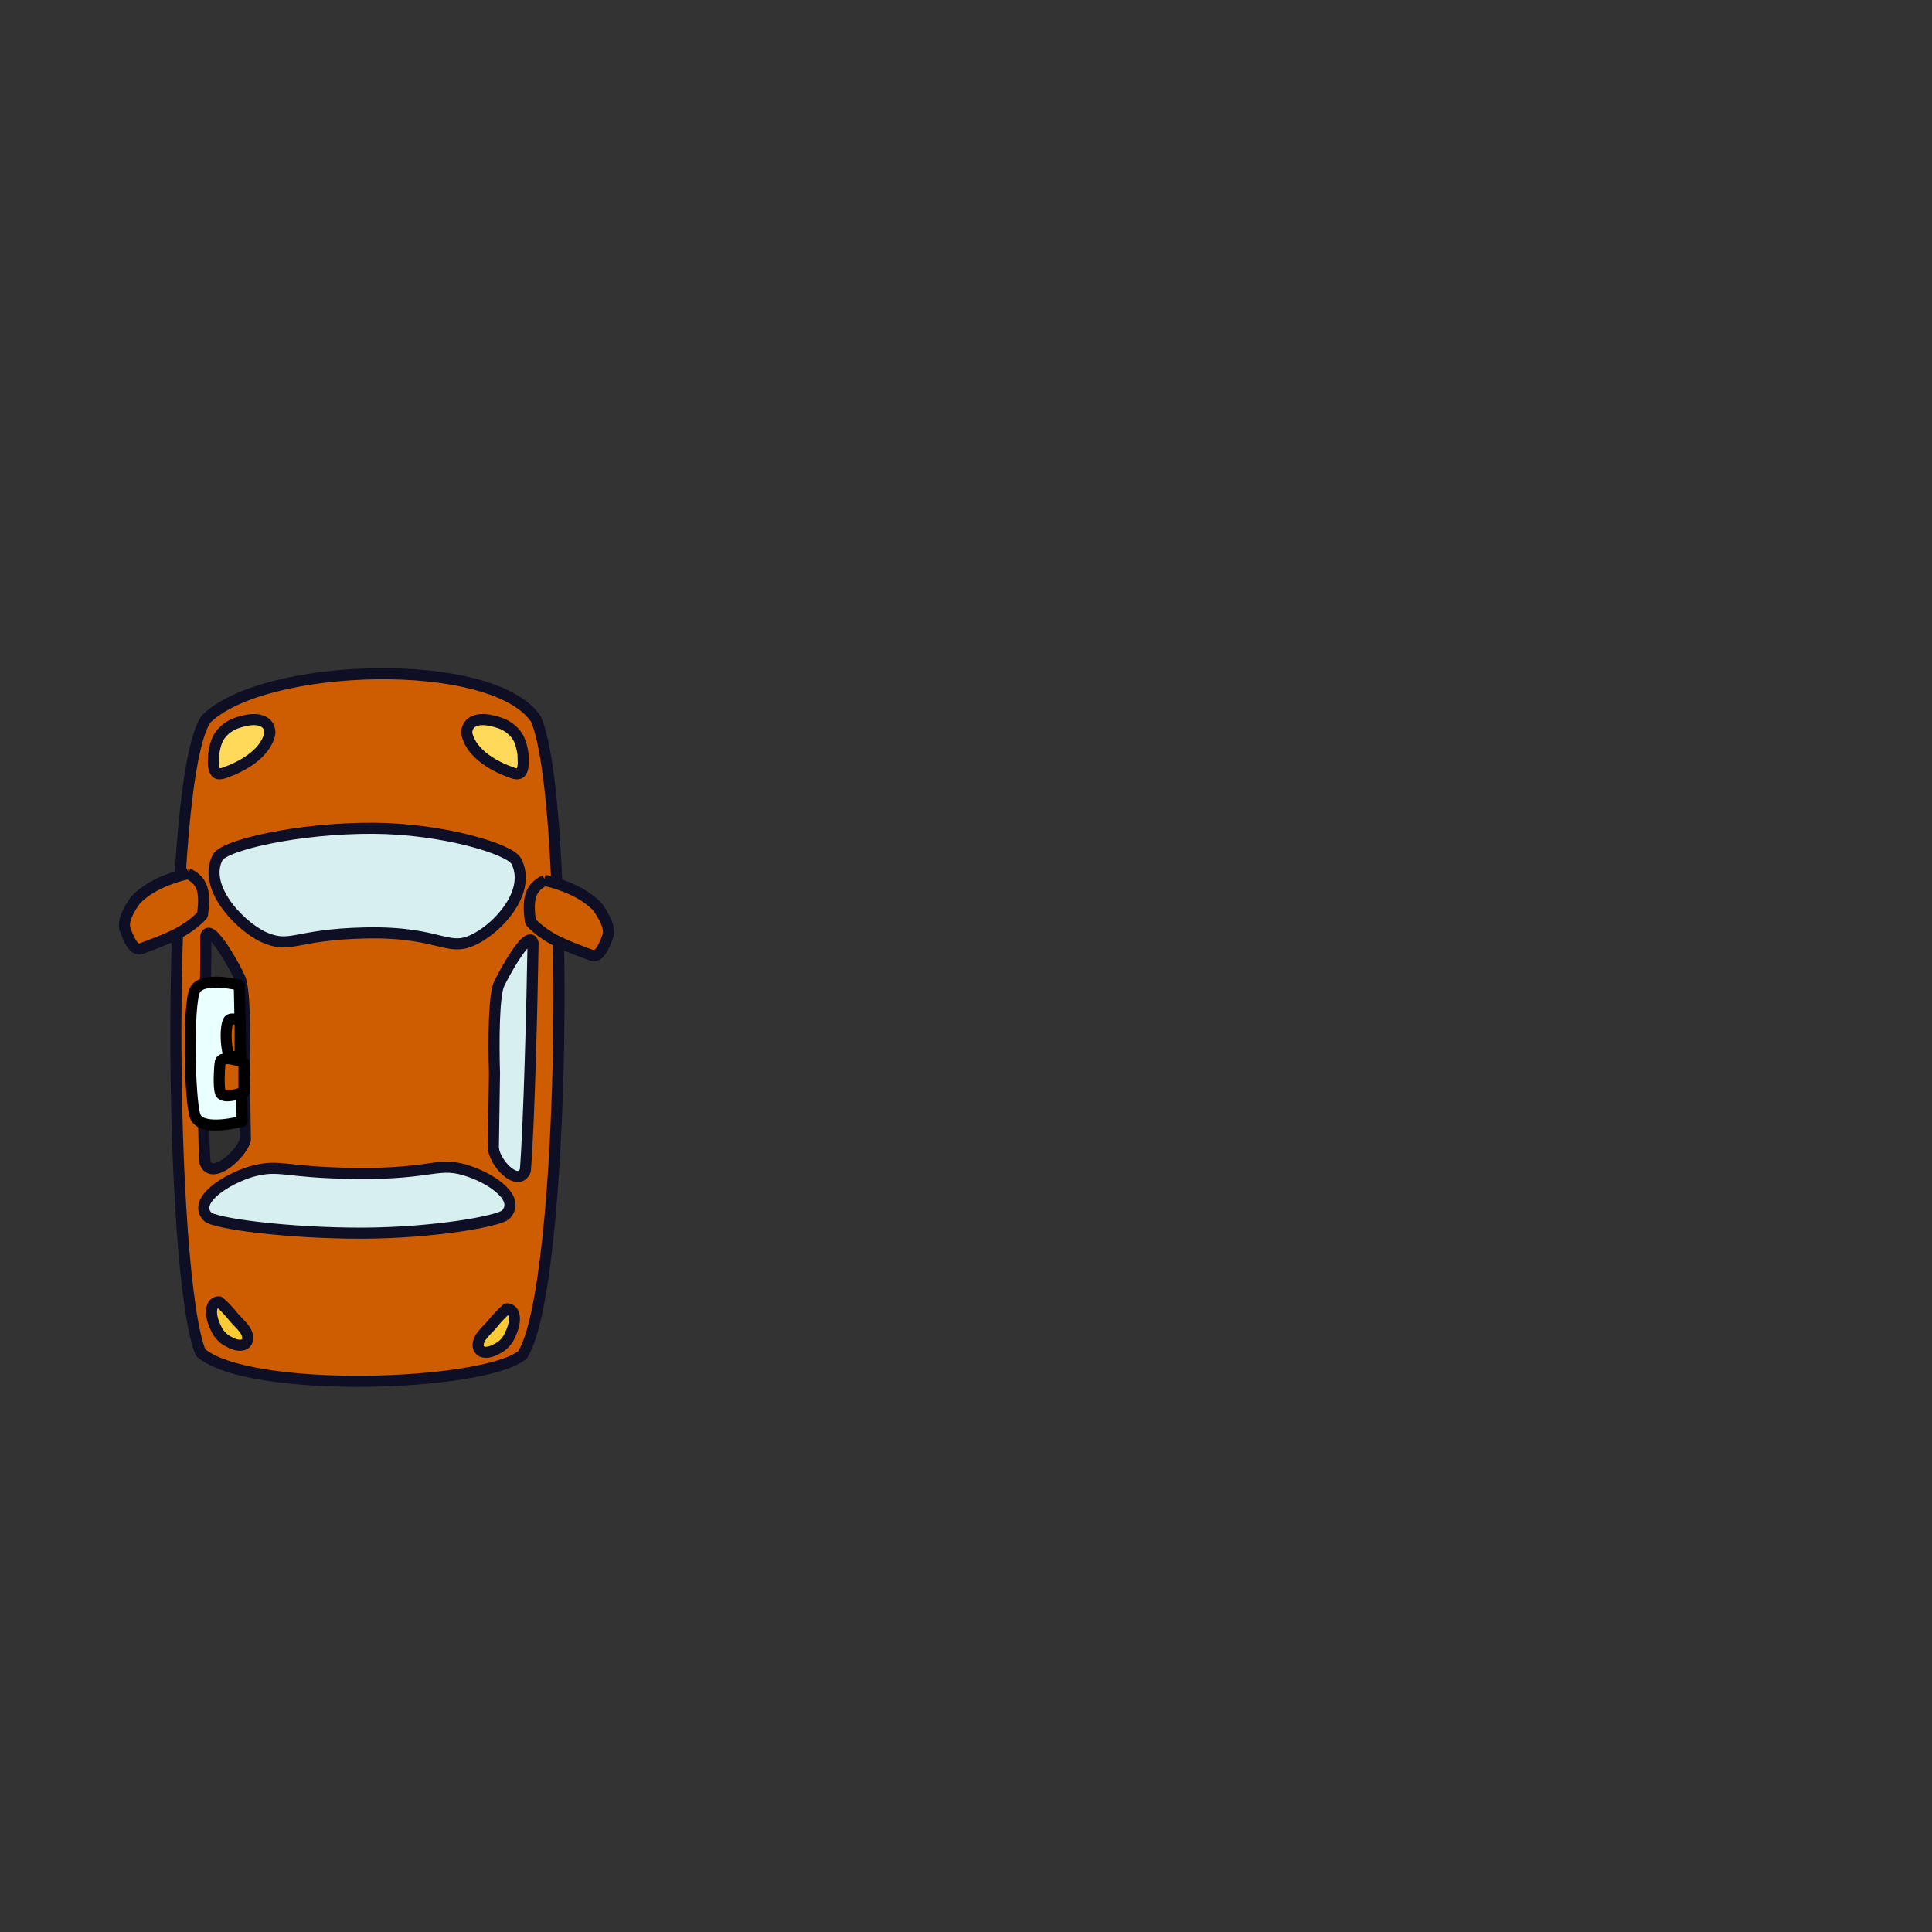<?xml version="1.0" encoding="UTF-8" standalone="no"?>
<!-- Created using Krita: http://krita.org -->

<svg
   width="737.28pt"
   height="737.28pt"
   viewBox="0 0 737.28 737.28"
   id="svg3067"
   version="1.1"
   inkscape:version="1.2.2 (732a01da63, 2022-12-09)"
   sodipodi:docname="car.svg"
   inkscape:export-filename="car.png"
   inkscape:export-xdpi="100"
   inkscape:export-ydpi="100"
   xmlns:inkscape="http://www.inkscape.org/namespaces/inkscape"
   xmlns:sodipodi="http://sodipodi.sourceforge.net/DTD/sodipodi-0.dtd"
   xmlns="http://www.w3.org/2000/svg"
   xmlns:svg="http://www.w3.org/2000/svg"
   xmlns:rdf="http://www.w3.org/1999/02/22-rdf-syntax-ns#"
   xmlns:cc="http://creativecommons.org/ns#"
   xmlns:dc="http://purl.org/dc/elements/1.1/">
  <rect x="0" y="0" width="737.28" height="737.28" fill="#333333" stroke="none"/>
  <sodipodi:namedview
     pagecolor="#ffffff"
     bordercolor="#666666"
     borderopacity="1"
     objecttolerance="10"
     gridtolerance="10"
     guidetolerance="10"
     inkscape:pageopacity="0"
     inkscape:pageshadow="2"
     inkscape:window-width="1920"
     inkscape:window-height="1057"
     id="namedview3145"
     showgrid="false"
     inkscape:zoom="0.94184025"
     inkscape:cx="191.64609"
     inkscape:cy="694.38527"
     inkscape:window-x="-8"
     inkscape:window-y="-8"
     inkscape:window-maximized="1"
     inkscape:current-layer="svg3067"
     inkscape:showpageshadow="2"
     inkscape:pagecheckerboard="0"
     inkscape:deskcolor="#d1d1d1"
     inkscape:document-units="pt" />
  <defs
     id="defs3069">
    <inkscape:path-effect
       effect="fillet_chamfer"
       id="path-effect1291"
       is_visible="true"
       lpeversion="1"
       nodesatellites_param="F,0,0,1,0,11.25,0,1 @ F,0,0,1,0,11.25,0,1 @ F,0,0,1,0,11.25,0,1 @ F,0,0,1,0,11.25,0,1 @ F,0,0,1,0,11.25,0,1"
       unit="px"
       method="auto"
       mode="F"
       radius="15"
       chamfer_steps="1"
       flexible="false"
       use_knot_distance="true"
       apply_no_radius="true"
       apply_with_radius="true"
       only_selected="false"
       hide_knots="false" />
    <inkscape:path-effect
       effect="fillet_chamfer"
       id="path-effect520"
       is_visible="true"
       lpeversion="1"
       nodesatellites_param="F,0,0,1,0,7.5,0,1 @ F,0,0,1,0,7.5,0,1 @ F,0,0,1,0,7.5,0,1 @ F,0,0,1,0,7.5,0,1"
       unit="px"
       method="auto"
       mode="F"
       radius="10"
       chamfer_steps="1"
       flexible="false"
       use_knot_distance="true"
       apply_no_radius="true"
       apply_with_radius="true"
       only_selected="false"
       hide_knots="false" />
    <inkscape:path-effect
       effect="fillet_chamfer"
       id="path-effect518"
       is_visible="true"
       lpeversion="1"
       nodesatellites_param="F,0,0,1,0,7.5,0,1 @ F,0,0,1,0,7.5,0,1 @ F,0,0,1,0,7.5,0,1 @ F,0,0,1,0,7.5,0,1"
       unit="px"
       method="auto"
       mode="F"
       radius="10"
       chamfer_steps="1"
       flexible="false"
       use_knot_distance="true"
       apply_no_radius="true"
       apply_with_radius="true"
       only_selected="false"
       hide_knots="false" />
    <inkscape:path-effect
       effect="fillet_chamfer"
       id="path-effect516"
       is_visible="true"
       lpeversion="1"
       nodesatellites_param="F,0,0,1,0,9.25,0,1 @ F,0,0,1,0,15,0,1 @ F,0,0,1,0,15,0,1 @ F,0,0,1,0,15,0,1 @ F,0,0,1,0,15,0,1 @ F,0,0,1,0,11.625,0,1 @ F,0,0,1,0,15,0,1 @ F,0,0,1,0,7.575,0,1 @ F,0,1,1,0,31.346,0,1 @ F,0,0,1,0,31.346,0,1 @ F,0,0,1,0,20.167,0,1 @ F,0,0,1,0,5.767,0,1"
       unit="px"
       method="auto"
       mode="F"
       radius="20"
       chamfer_steps="1"
       flexible="false"
       use_knot_distance="true"
       apply_no_radius="true"
       apply_with_radius="true"
       only_selected="false"
       hide_knots="false" />
    <inkscape:path-effect
       effect="fillet_chamfer"
       id="path-effect514"
       is_visible="true"
       lpeversion="1"
       nodesatellites_param="F,0,0,1,0,0,0,1 @ F,0,0,1,0,8.654,0,1 @ F,0,0,1,0,15,0,1 @ F,0,0,1,0,15,0,1 @ F,0,0,1,0,15,0,1 @ F,0,0,1,0,7.318,0,1 @ F,0,0,1,0,15,0,1 @ F,0,0,1,0,15,0,1 @ F,0,0,1,0,15,0,1 @ F,0,0,1,0,0,0,1"
       unit="px"
       method="auto"
       mode="F"
       radius="20"
       chamfer_steps="1"
       flexible="false"
       use_knot_distance="true"
       apply_no_radius="true"
       apply_with_radius="true"
       only_selected="false"
       hide_knots="false" />
    <inkscape:path-effect
       effect="fillet_chamfer"
       id="path-effect512"
       is_visible="true"
       lpeversion="1"
       nodesatellites_param="F,0,0,1,0,15,0,1 @ F,0,0,1,0,15,0,1 @ F,0,0,1,0,5.028,0,1 @ F,0,0,1,0,12.219,0,1 @ F,0,0,1,0,15,0,1 @ F,0,0,1,0,15,0,1 @ F,0,0,1,0,15,0,1 @ F,0,1,1,0,12.219,0,1 @ F,0,0,1,0,15,0,1 @ F,0,0,1,0,15,0,1 @ F,0,0,1,0,15,0,1 @ F,0,0,1,0,15,0,1 @ F,0,0,1,0,15,0,1 @ F,0,0,1,0,15,0,1"
       unit="px"
       method="auto"
       mode="F"
       radius="20"
       chamfer_steps="1"
       flexible="false"
       use_knot_distance="true"
       apply_no_radius="true"
       apply_with_radius="true"
       only_selected="false"
       hide_knots="false" />
    <inkscape:path-effect
       effect="fillet_chamfer"
       id="path-effect510"
       is_visible="true"
       lpeversion="1"
       nodesatellites_param="F,0,0,1,0,15,0,1 @ F,0,0,1,0,15,0,1 @ F,0,0,1,0,15,0,1 @ F,0,0,1,0,15,0,1 @ F,0,0,1,0,15,0,1 @ F,0,0,1,0,15,0,1 @ F,0,0,1,0,15,0,1 @ F,0,0,1,0,15,0,1 @ F,0,0,1,0,15,0,1 @ F,0,0,1,0,15,0,1"
       unit="px"
       method="auto"
       mode="F"
       radius="20"
       chamfer_steps="1"
       flexible="false"
       use_knot_distance="true"
       apply_no_radius="true"
       apply_with_radius="true"
       only_selected="false"
       hide_knots="false" />
    <inkscape:path-effect
       effect="fillet_chamfer"
       id="path-effect474"
       is_visible="true"
       lpeversion="1"
       nodesatellites_param="F,0,0,1,0,11.25,0,1 @ F,0,0,1,0,11.25,0,1 @ F,0,0,1,0,11.25,0,1 @ F,0,0,1,0,11.25,0,1 @ F,0,0,1,0,11.25,0,1"
       unit="px"
       method="auto"
       mode="F"
       radius="15"
       chamfer_steps="1"
       flexible="false"
       use_knot_distance="true"
       apply_no_radius="true"
       apply_with_radius="true"
       only_selected="false"
       hide_knots="false" />
    <inkscape:path-effect
       effect="fillet_chamfer"
       id="path-effect368"
       is_visible="true"
       lpeversion="1"
       nodesatellites_param="F,0,1,1,0,9.744,0,1 @ F,0,0,1,0,9.744,0,1 @ F,0,0,1,0,15,0,1 @ F,0,0,1,0,4.042,0,1"
       unit="px"
       method="auto"
       mode="F"
       radius="20"
       chamfer_steps="1"
       flexible="false"
       use_knot_distance="true"
       apply_no_radius="true"
       apply_with_radius="true"
       only_selected="false"
       hide_knots="false" />
    <inkscape:path-effect
       effect="fillet_chamfer"
       id="path-effect270"
       is_visible="true"
       lpeversion="1"
       nodesatellites_param="F,0,0,1,0,15,0,1 @ F,0,0,1,0,15,0,1 @ F,0,0,1,0,15,0,1 @ F,0,0,1,0,15,0,1 @ F,0,0,1,0,29.86,0,1 @ F,0,0,1,0,19.07,0,1 @ F,0,0,1,0,27.472,0,1 @ F,0,0,1,0,11.955,0,1 @ F,0,0,1,0,15,0,1 @ F,0,0,1,0,15,0,1"
       unit="px"
       method="auto"
       mode="F"
       radius="20"
       chamfer_steps="1"
       flexible="false"
       use_knot_distance="true"
       apply_no_radius="true"
       apply_with_radius="true"
       only_selected="false"
       hide_knots="false" />
    <inkscape:path-effect
       effect="fillet_chamfer"
       id="path-effect268"
       is_visible="true"
       lpeversion="1"
       nodesatellites_param="F,0,0,1,0,15,0,1 @ F,0,0,1,0,27.43,0,1 @ F,0,0,1,0,8.197,0,1 @ F,0,0,1,0,15,0,1 @ F,0,0,1,0,15,0,1 @ F,0,0,1,0,7.495,0,1 @ F,0,0,1,0,12.826,0,1 @ F,0,0,1,0,19.286,0,1 @ F,0,0,1,0,11.006,0,1 @ F,0,0,1,0,23.384,0,1"
       unit="px"
       method="auto"
       mode="F"
       radius="20"
       chamfer_steps="1"
       flexible="false"
       use_knot_distance="true"
       apply_no_radius="true"
       apply_with_radius="true"
       only_selected="false"
       hide_knots="false" />
    <inkscape:path-effect
       effect="fillet_chamfer"
       id="path-effect266"
       is_visible="true"
       lpeversion="1"
       nodesatellites_param="F,0,0,1,0,0,0,3 @ F,0,0,1,0,0,0,3 @ F,0,0,1,0,0,0,3 @ F,0,0,1,0,0,0,3 @ F,0,0,1,0,0,0,3 @ F,0,0,1,0,0,0,3 @ F,0,0,1,0,0,0,3 @ F,0,0,1,0,0,0,3 @ F,0,0,1,0,0,0,3 @ F,0,0,1,0,0,0,3 @ F,0,0,1,0,0,0,3 @ F,0,0,1,0,0,0,3"
       unit="px"
       method="auto"
       mode="F"
       radius="0"
       chamfer_steps="3"
       flexible="false"
       use_knot_distance="true"
       apply_no_radius="true"
       apply_with_radius="true"
       only_selected="false"
       hide_knots="false" />
    <linearGradient
       id="gradient0"
       gradientUnits="objectBoundingBox"
       x1="-0.501"
       y1="0.565"
       x2="5.169"
       y2="0.518"
       spreadMethod="pad">
      <stop
         stop-color="#b8121c"
         offset="0"
         stop-opacity="1"
         id="stop3072" />
      <stop
         stop-color="#f8f0da"
         offset="1"
         stop-opacity="1"
         id="stop3074" />
    </linearGradient>
    <linearGradient
       id="gradient1"
       gradientUnits="objectBoundingBox"
       x1="-0.193"
       y1="0.589"
       x2="3.278"
       y2="0.589"
       spreadMethod="pad">
      <stop
         stop-color="#b8121c"
         offset="0"
         stop-opacity="1"
         id="stop3077" />
      <stop
         stop-color="#f8f0da"
         offset="1"
         stop-opacity="1"
         id="stop3079" />
    </linearGradient>
    <linearGradient
       id="gradient2"
       gradientUnits="objectBoundingBox"
       x1="0.48"
       y1="-0.123"
       x2="0.497"
       y2="1.731"
       spreadMethod="pad">
      <stop
         stop-color="#b8121c"
         offset="0"
         stop-opacity="1"
         id="stop3082" />
      <stop
         stop-color="#f8f0da"
         offset="1"
         stop-opacity="1"
         id="stop3084" />
    </linearGradient>
    <linearGradient
       id="gradient3"
       gradientUnits="objectBoundingBox"
       x1="0"
       y1="0"
       x2="1"
       y2="1"
       spreadMethod="pad">
      <stop
         stop-color="#fff9f9"
         offset="0"
         stop-opacity="1"
         id="stop3087" />
      <stop
         stop-color="#3e5366"
         offset="1"
         stop-opacity="1"
         id="stop3089" />
    </linearGradient>
    <linearGradient
       id="gradient4"
       gradientUnits="objectBoundingBox"
       x1="0"
       y1="0"
       x2="1"
       y2="1"
       spreadMethod="pad">
      <stop
         stop-color="#fff9f9"
         offset="0"
         stop-opacity="1"
         id="stop3092" />
      <stop
         stop-color="#3e5366"
         offset="1"
         stop-opacity="1"
         id="stop3094" />
    </linearGradient>
    <linearGradient
       id="gradient5"
       gradientUnits="objectBoundingBox"
       x1="0"
       y1="0"
       x2="1"
       y2="1"
       spreadMethod="pad">
      <stop
         stop-color="#fff9f9"
         offset="0"
         stop-opacity="1"
         id="stop3097" />
      <stop
         stop-color="#3e5366"
         offset="1"
         stop-opacity="1"
         id="stop3099" />
    </linearGradient>
    <linearGradient
       id="gradient6"
       gradientUnits="objectBoundingBox"
       x1="0.51"
       y1="1.384"
       x2="0.546"
       y2="-1.514"
       spreadMethod="pad">
      <stop
         stop-color="#b8121c"
         offset="0"
         stop-opacity="1"
         id="stop3102" />
      <stop
         stop-color="#f8f0da"
         offset="1"
         stop-opacity="1"
         id="stop3104" />
    </linearGradient>
    <linearGradient
       id="gradient7"
       gradientUnits="userSpaceOnUse"
       x1="-7.338"
       y1="0.019"
       x2="76.467"
       y2="88.76"
       spreadMethod="pad"
       gradientTransform="scale(0.397,2.52)">
      <stop
         stop-color="#fff9f9"
         offset="0"
         stop-opacity="1"
         id="stop3107" />
      <stop
         stop-color="#3e5366"
         offset="1"
         stop-opacity="1"
         id="stop3109" />
    </linearGradient>
    <radialGradient
       id="gradient8"
       gradientUnits="objectBoundingBox"
       cx="0.486"
       cy="0.478"
       fx="0.491"
       fy="0.54"
       r="0.633"
       spreadMethod="pad">
      <stop
         stop-color="#f8f0da"
         offset="0"
         stop-opacity="1"
         id="stop3112"
         style="stop-color:#efbcab;stop-opacity:1" />
      <stop
         stop-color="#b8121c"
         offset="1"
         stop-opacity="1"
         id="stop3114" />
    </radialGradient>
    <linearGradient
       id="gradient9"
       gradientUnits="objectBoundingBox"
       x1="0"
       y1="0"
       x2="1"
       y2="1"
       spreadMethod="pad">
      <stop
         stop-color="#b8121c"
         offset="0.294"
         stop-opacity="1"
         id="stop3117" />
      <stop
         stop-color="#f8f0da"
         offset="1"
         stop-opacity="1"
         id="stop3119" />
    </linearGradient>
    <linearGradient
       id="gradient10"
       gradientUnits="objectBoundingBox"
       x1="0"
       y1="0"
       x2="1"
       y2="1"
       spreadMethod="pad">
      <stop
         stop-color="#b8121c"
         offset="0.294"
         stop-opacity="1"
         id="stop3122" />
      <stop
         stop-color="#f8f0da"
         offset="1"
         stop-opacity="1"
         id="stop3124" />
    </linearGradient>
    <inkscape:path-effect
       effect="fillet_chamfer"
       id="path-effect368-7"
       is_visible="true"
       lpeversion="1"
       nodesatellites_param="F,0,1,1,0,9.744,0,1 @ F,0,0,1,0,9.744,0,1 @ F,0,0,1,0,15,0,1 @ F,0,0,1,0,4.042,0,1"
       unit="px"
       method="auto"
       mode="F"
       radius="20"
       chamfer_steps="1"
       flexible="false"
       use_knot_distance="true"
       apply_no_radius="true"
       apply_with_radius="true"
       only_selected="false"
       hide_knots="false" />
    <inkscape:path-effect
       effect="fillet_chamfer"
       id="path-effect368-8"
       is_visible="true"
       lpeversion="1"
       nodesatellites_param="F,0,0,1,0,9.75,0,1 @ F,0,0,1,0,9.75,0,1 @ F,0,0,1,0,9.75,0,1 @ F,0,0,1,0,9.75,0,1"
       unit="px"
       method="auto"
       mode="F"
       radius="13"
       chamfer_steps="1"
       flexible="false"
       use_knot_distance="true"
       apply_no_radius="true"
       apply_with_radius="true"
       only_selected="false"
       hide_knots="false" />
    <linearGradient
       id="gradient9-1"
       gradientUnits="userSpaceOnUse"
       x1="-3.472"
       y1="1.558"
       x2="52.136"
       y2="57.166"
       spreadMethod="pad"
       gradientTransform="matrix(-0.558,0,0,0.619,475.012,323.758)">
      <stop
         stop-color="#b8121c"
         offset="0.294"
         stop-opacity="1"
         id="stop3117-2" />
      <stop
         stop-color="#f8f0da"
         offset="1"
         stop-opacity="1"
         id="stop3119-2" />
    </linearGradient>
    <inkscape:path-effect
       effect="fillet_chamfer"
       id="path-effect1291-6"
       is_visible="true"
       lpeversion="1"
       nodesatellites_param="F,0,0,1,0,11.25,0,1 @ F,0,0,1,0,11.25,0,1 @ F,0,0,1,0,11.25,0,1 @ F,0,0,1,0,11.25,0,1 @ F,0,0,1,0,11.25,0,1"
       unit="px"
       method="auto"
       mode="F"
       radius="15"
       chamfer_steps="1"
       flexible="false"
       use_knot_distance="true"
       apply_no_radius="true"
       apply_with_radius="true"
       only_selected="false"
       hide_knots="false" />
    <linearGradient
       id="gradient0-0"
       gradientUnits="userSpaceOnUse"
       x1="-88.102"
       y1="88.542"
       x2="822.018"
       y2="81.05"
       spreadMethod="pad"
       gradientTransform="matrix(0.227,0,0,1.518,301.631,256.449)">
      <stop
         stop-color="#b8121c"
         offset="0"
         stop-opacity="1"
         id="stop3072-2" />
      <stop
         stop-color="#f8f0da"
         offset="1"
         stop-opacity="1"
         id="stop3074-0" />
    </linearGradient>
    <inkscape:path-effect
       effect="fillet_chamfer"
       id="path-effect270-8"
       is_visible="true"
       lpeversion="1"
       nodesatellites_param="F,0,0,1,0,15,0,1 @ F,0,0,1,0,15,0,1 @ F,0,0,1,0,15,0,1 @ F,0,0,1,0,15,0,1 @ F,0,0,1,0,29.86,0,1 @ F,0,0,1,0,19.07,0,1 @ F,0,0,1,0,27.472,0,1 @ F,0,0,1,0,11.955,0,1 @ F,0,0,1,0,15,0,1 @ F,0,0,1,0,15,0,1"
       unit="px"
       method="auto"
       mode="F"
       radius="20"
       chamfer_steps="1"
       flexible="false"
       use_knot_distance="true"
       apply_no_radius="true"
       apply_with_radius="true"
       only_selected="false"
       hide_knots="false" />
    <inkscape:path-effect
       effect="fillet_chamfer"
       id="path-effect1291-3"
       is_visible="true"
       lpeversion="1"
       nodesatellites_param="F,0,0,1,0,11.25,0,1 @ F,0,0,1,0,11.25,0,1 @ F,0,0,1,0,11.25,0,1 @ F,0,0,1,0,11.25,0,1 @ F,0,0,1,0,11.25,0,1"
       unit="px"
       method="auto"
       mode="F"
       radius="15"
       chamfer_steps="1"
       flexible="false"
       use_knot_distance="true"
       apply_no_radius="true"
       apply_with_radius="true"
       only_selected="false"
       hide_knots="false" />
  </defs>
  <path
     id="rect29632"
     style="overflow:visible;opacity:1;vector-effect:none;fill:#ce5c00;stroke:#0e0e25;stroke-width:4.23;stroke-linecap:square;stroke-linejoin:bevel;stop-color:#000000;stop-opacity:1"
     d="m 78.676,274.36 c 21.895,-21.573 109.232,-24.42 125.817,0 13.231,29.912 11.648,216.269 -5.083,242.647 C 184.838,529.128 95.226,532.122 76.558,516.186 64.322,486.447 62.916,296.687 78.676,274.36 Z"
     sodipodi:nodetypes="ccccc" />
  <path
     id="path3134"
     fill="#ffda5a"
     fill-rule="evenodd"
     stroke="#0e0e25"
     stroke-width="4.23"
     stroke-linecap="square"
     stroke-linejoin="bevel"
     d="m 81.49,287.98 c 0.421,-2.579 0.962,-5.321 2.49,-7.424 1.535,-2.112 3.822,-3.799 6.275,-4.624 3.466,-1.166 7.949,-2.241 10.954,-0.133 1.332,0.934 2.09,3.047 1.666,4.634 -1.967,7.348 -10.268,12.034 -17.348,14.532 -0.94,0.332 -2.236,0.603 -2.985,-0.063 -1.691,-2.019 -0.924,-4.782 -1.052,-6.922 z"
     sodipodi:nodetypes="caaaaacc" />
  <path
     id="shape6-8"
     fill="url(#gradient9)"
     fill-rule="evenodd"
     stroke="#0e0e25"
     stroke-width="4.23"
     stroke-linecap="square"
     stroke-linejoin="bevel"
     d="m 71.726,333.385 c -7.265,1.734 -14.832,4.703 -20.049,10.126 -2.166,3.138 -4.703,7.115 -4.111,10.704 1.156,3.148 3.184,8.955 6.287,7.795 9.273,-3.467 17.083,-6.102 23.424,-12.836 1.045,-8.078 0.54,-12.936 -5.55,-15.789 z"
     style="fill:#ce5c00;fill-opacity:1"
     sodipodi:nodetypes="accscca" />
  <path
     id="path3134-3"
     fill="#ffda5a"
     fill-rule="evenodd"
     stroke="#0e0e25"
     stroke-width="4.23"
     stroke-linecap="square"
     stroke-linejoin="bevel"
     d="m 199.625,287.98 c -0.421,-2.579 -0.962,-5.321 -2.49,-7.424 -1.535,-2.112 -3.822,-3.799 -6.275,-4.624 -3.466,-1.166 -7.949,-2.241 -10.954,-0.133 -1.332,0.934 -2.09,3.047 -1.666,4.634 1.967,7.348 10.268,12.034 17.348,14.532 0.94,0.332 2.236,0.603 2.985,-0.063 1.691,-2.019 0.924,-4.782 1.052,-6.922 z"
     sodipodi:nodetypes="caaaaacc" />
  <path
     id="shape8-7-2"
     fill="#facb35"
     stroke="#0e0e25"
     stroke-width="4.23"
     stroke-linecap="square"
     stroke-linejoin="bevel"
     d="m 81.206,498.241 c -1.266,2.769 0.076,6.31 1.403,9.049 0.886,1.829 2.391,3.442 4.141,4.438 1.874,1.066 4.313,2.179 6.303,1.359 0.842,-0.347 1.522,-1.377 1.52,-2.301 -0.009,-3.391 -3.525,-5.779 -5.624,-8.415 -1.511,-1.897 -3.184,-3.671 -4.984,-5.285 -0.123,-0.11 -0.231,-0.291 -0.396,-0.299 -0.92,-0.044 -1.975,0.606 -2.363,1.454 z"
     sodipodi:nodetypes="aaaaaaaaa" />
  <path
     id="shape8-7-6"
     fill="#facb35"
     stroke="#0e0e25"
     stroke-width="4.23"
     stroke-linecap="square"
     stroke-linejoin="bevel"
     d="m 195.805,500.927 c 1.266,2.769 -0.076,6.31 -1.403,9.049 -0.886,1.829 -2.391,3.442 -4.141,4.438 -1.874,1.066 -4.313,2.179 -6.303,1.359 -0.842,-0.347 -1.522,-1.377 -1.52,-2.301 0.009,-3.391 3.525,-5.779 5.624,-8.415 1.511,-1.897 3.184,-3.671 4.984,-5.285 0.123,-0.11 0.231,-0.291 0.396,-0.299 0.92,-0.044 1.975,0.606 2.363,1.454 z"
     sodipodi:nodetypes="aaaaaaaaa" />
  <path
     id="shape0-9"
     fill="url(#gradient3)"
     fill-rule="evenodd"
     stroke="#0e0e25"
     stroke-width="4.23"
     stroke-linecap="square"
     stroke-linejoin="bevel"
     d="m 100.088,357.386 c -9.72,-4.99 -22.701,-19.383 -17.021,-30.167 2.476,-4.701 30.815,-11.278 59.385,-11.132 26.412,0.135 52.13,7.898 54.561,12.558 5.432,10.413 -4.714,22.983 -13.575,28.474 -12.558,7.782 -13.178,-1.771 -44.113,-1.092 -27.788,0.61 -28.134,6.438 -39.238,1.359 z"
     sodipodi:nodetypes="csssasc"
     style="fill:#d7efef;fill-opacity:1" />
  <path
     id="shape0-9-9"
     fill="url(#gradient3)"
     fill-rule="evenodd"
     stroke="#0e0e25"
     stroke-width="4.23"
     stroke-linecap="square"
     stroke-linejoin="bevel"
     d="m 96.165,447.023 c -9.72,2.848 -22.701,11.063 -17.021,17.219 2.476,2.683 30.815,6.437 59.385,6.354 26.412,-0.077 52.13,-4.508 54.561,-7.168 5.432,-5.943 -4.714,-13.118 -13.575,-16.252 -12.558,-4.442 -13.178,1.011 -44.113,0.623 -27.788,-0.348 -28.134,-3.675 -39.238,-0.776 z"
     sodipodi:nodetypes="csssasc"
     style="fill:#d7efef;fill-opacity:1" />
  <path
     id="path3137-4"
     fill="url(#gradient7)"
     stroke="#0e0e25"
     stroke-width="4.23"
     stroke-linecap="square"
     stroke-linejoin="bevel"
     d="m 190.53,375.407 c -2.129,3.84 -2.195,22.677 -1.83,34.105 l -0.422,28.046 c -0.107,5.857 9.483,15.997 12.208,9.102 1.505,-19.473 2.565,-64.721 2.934,-86.749 -1.563,-6.398 -12.333,13.99 -12.89,15.496 z"
     style="fill:#d7efef;fill-opacity:1"
     sodipodi:nodetypes="cccccc" />
  <path
     id="shape6-8-8"
     fill="url(#gradient9)"
     fill-rule="evenodd"
     stroke="#0e0e25"
     stroke-width="4.23"
     stroke-linecap="square"
     stroke-linejoin="bevel"
     d="m 207.963,335.963 c 7.265,1.734 14.832,4.703 20.049,10.126 2.166,3.138 4.703,7.115 4.111,10.704 -1.156,3.148 -3.184,8.955 -6.287,7.795 -9.273,-3.467 -17.083,-6.102 -23.424,-12.836 -1.045,-8.078 -0.54,-12.936 5.55,-15.789 z"
     style="fill:#ce5c00;fill-opacity:1"
     sodipodi:nodetypes="accscca" />
  <path
     id="path3137-4-1"
     fill="url(#gradient7)"
     stroke="#0e0e25"
     stroke-width="4.23"
     stroke-linecap="square"
     stroke-linejoin="bevel"
     d="m 91.376,372.861 c 2.129,3.84 2.195,22.677 1.83,34.105 l 0.422,28.046 c -1.412,5.342 -12.648,15.612 -15.372,8.716 -1.505,-19.473 0.599,-64.335 0.231,-86.363 1.563,-6.398 12.333,13.99 12.89,15.496 z"
     style="fill:#303030;fill-opacity:1"
     sodipodi:nodetypes="cccccc" />
  <path
     style="fill:#eaffff;fill-opacity:1;fill-rule:evenodd;stroke:#000000;stroke-width:4.2;stroke-linecap:butt;stroke-linejoin:round;stroke-dasharray:none;stroke-opacity:1"
     d="m 91.296,375.936 c 0,0 -14.17,-3.542 -16.909,1.929 -2.755,5.502 -2.085,42.092 0.112,48.108 2.27,6.216 17.917,1.929 17.917,1.929 z"
     id="path38014-5"
     sodipodi:nodetypes="csscc" />
  <path
     id="rect38142-6"
     style="display:inline;overflow:visible;fill:#ce5c00;stroke:#000000;stroke-width:4.2;stroke-linecap:square;stroke-linejoin:round;marker:none;enable-background:accumulate"
     d="m 87.265,389.442 c 0.868,-1.343 4.367,0 4.367,0 v 13.12 c 0,0 -3.848,1.562 -4.367,0 -1.217,-3.657 -1.347,-11.036 0,-13.12 z"
     sodipodi:nodetypes="sccss" />
  <path
     id="rect38144-0"
     style="display:inline;overflow:visible;fill:#ce5c00;stroke:#000000;stroke-width:4.2;stroke-linecap:square;stroke-linejoin:round;marker:none;enable-background:accumulate"
     d="m 84.018,405.521 c 0.467,-3.431 9.07,0 9.07,0 v 11.191 c 0,0 -8.221,3.333 -9.07,0 -0.602,-2.36 -0.397,-8.269 0,-11.191 z"
     sodipodi:nodetypes="sccss" />
</svg>
